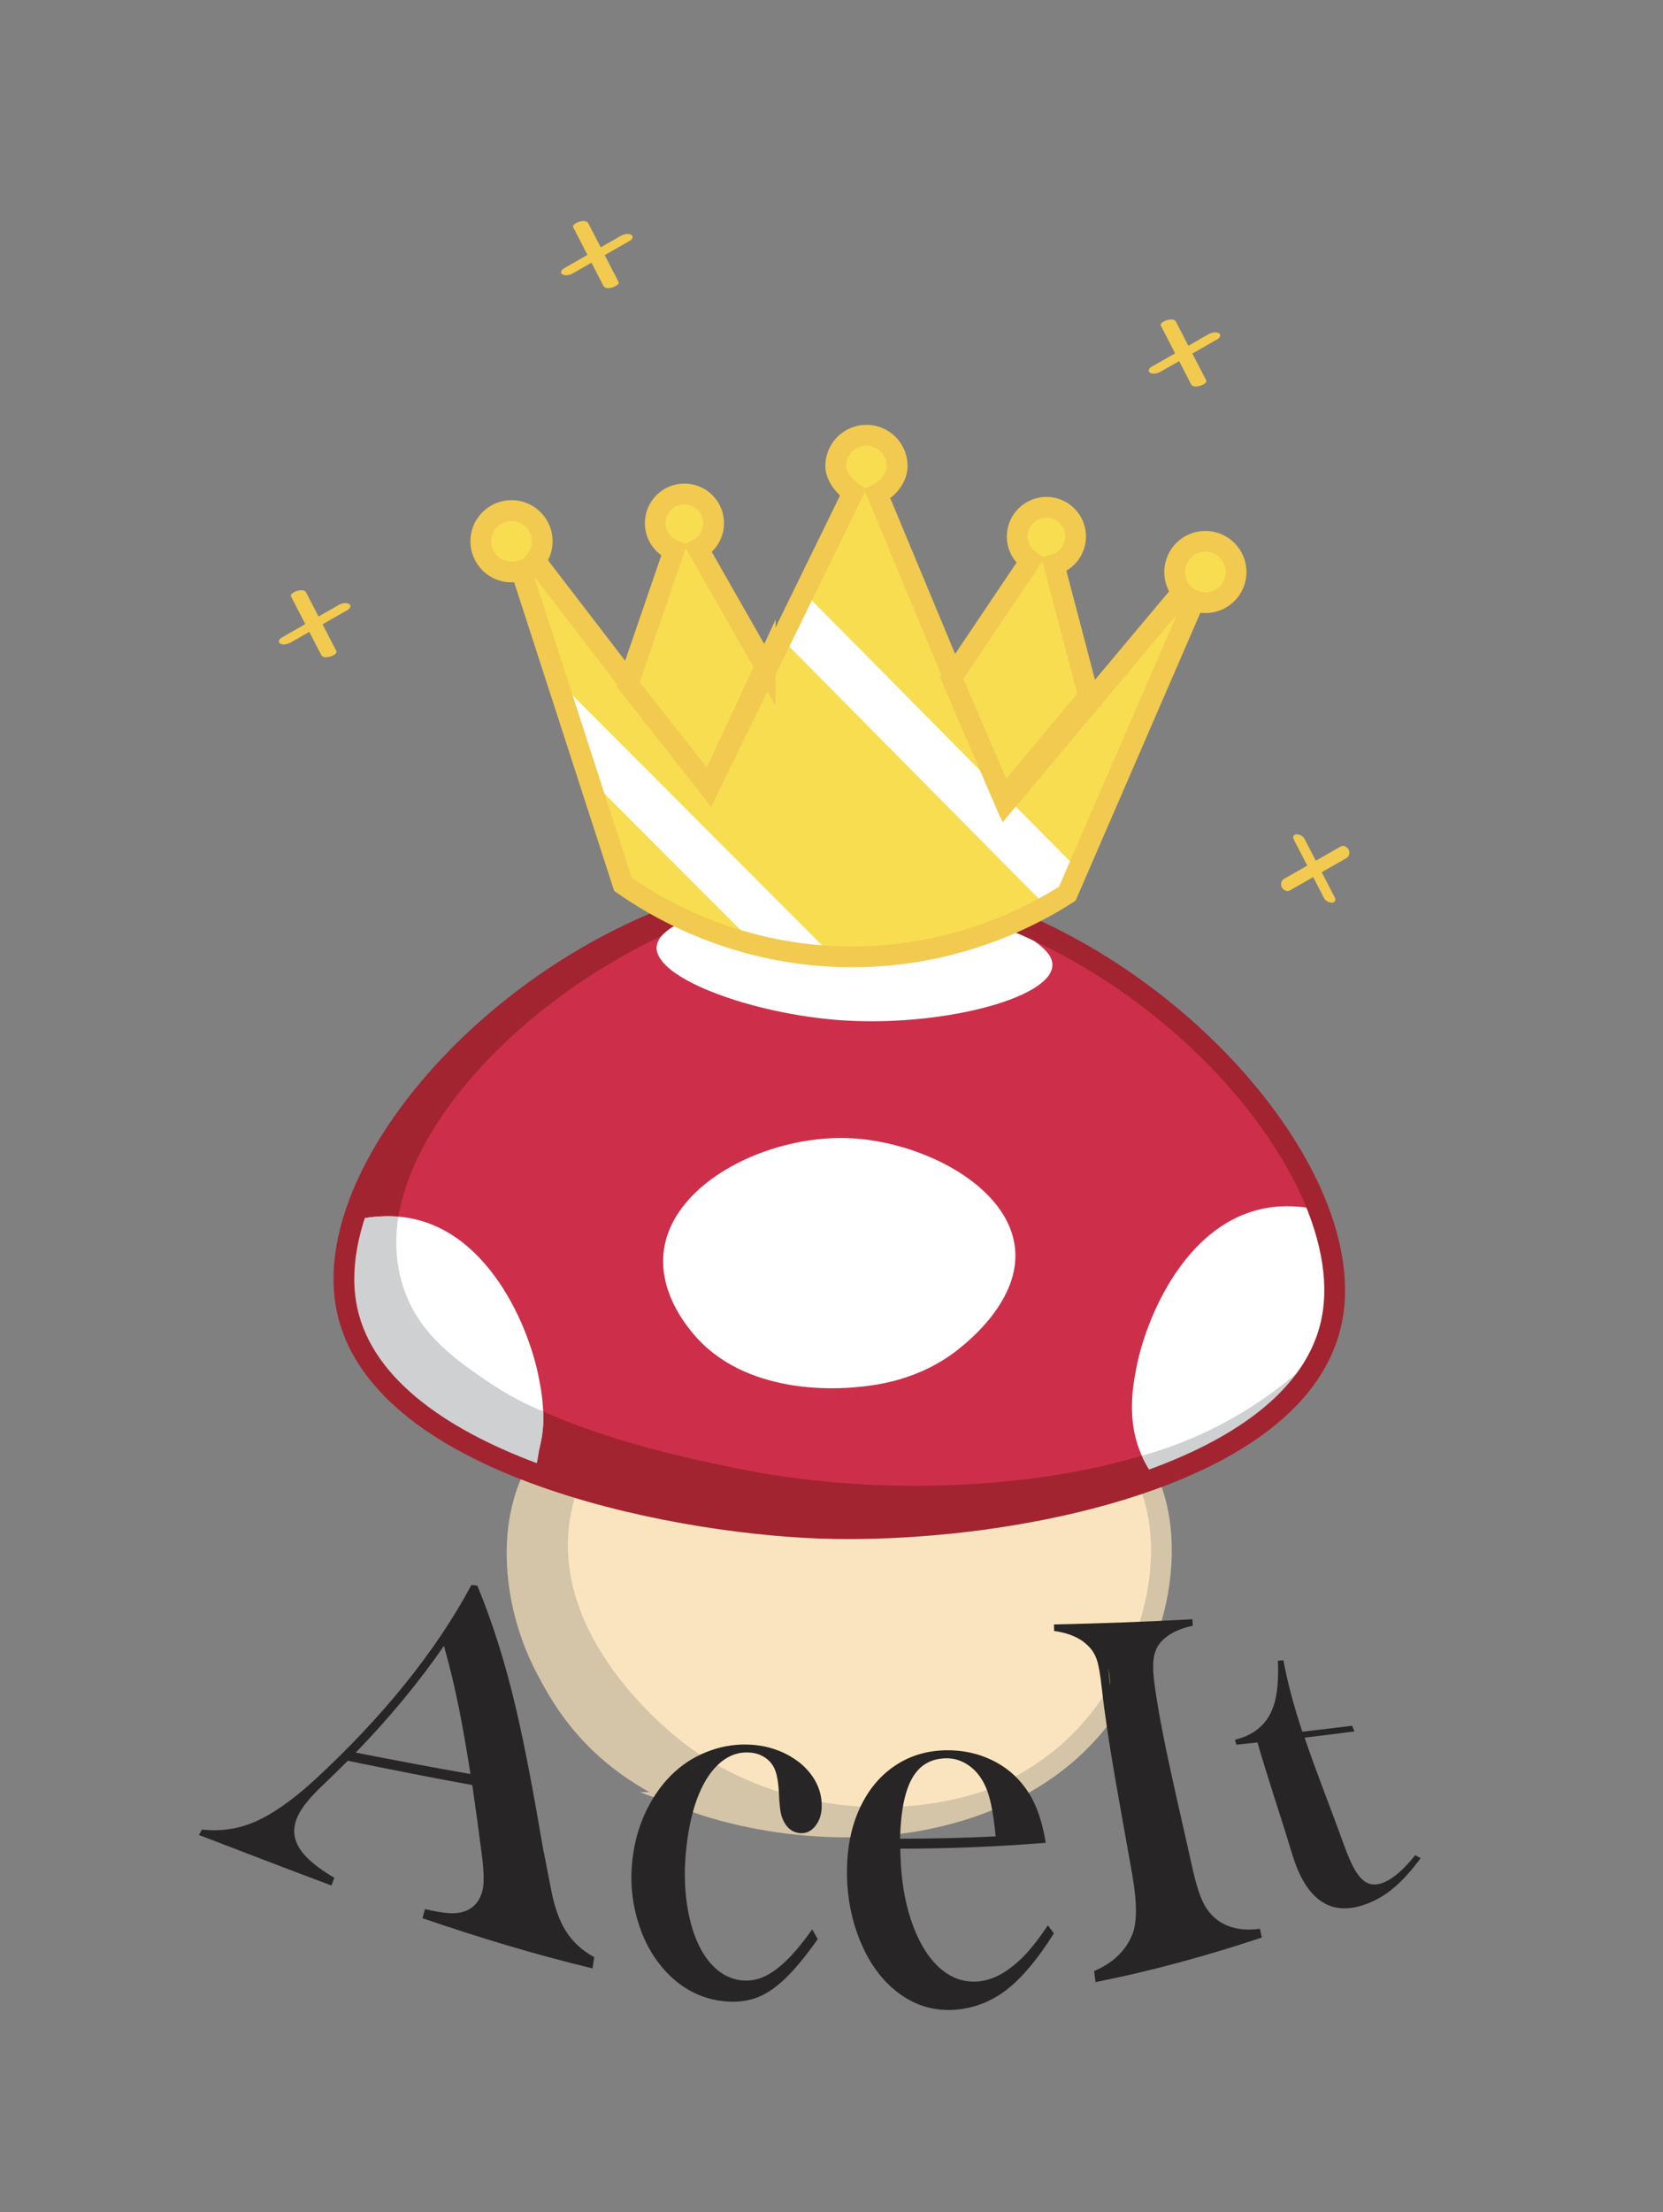 <?xml version="1.0" encoding="UTF-8"?>
<svg id="Layer_1" data-name="Layer 1" xmlns="http://www.w3.org/2000/svg" xmlns:xlink="http://www.w3.org/1999/xlink" viewBox="0 0 320.37 425.96">
  <rect x="0" y="0" width="320.37" height="425.96" fill="#808080" stroke="none"/>
  <defs>
    <style>
      .cls-1 {
        clip-path: url(#clippath);
      }

      .cls-2, .cls-3 {
        fill: #f8dd51;
      }

      .cls-4 {
        fill: #f1ca4f;
      }

      .cls-5 {
        fill: #fff;
      }

      .cls-6 {
        fill: #fae4bf;
      }

      .cls-7, .cls-8 {
        fill: #a22430;
      }

      .cls-9 {
        fill: #cfd0d2;
      }

      .cls-10 {
        fill: #cd2f4a;
      }

      .cls-11, .cls-12 {
        fill: #d5c5a8;
      }

      .cls-13 {
        fill: #272525;
      }

      .cls-8, .cls-12, .cls-3, .cls-14, .cls-15, .cls-16 {
        stroke-miterlimit: 10;
        stroke-width: 4px;
      }

      .cls-8, .cls-15 {
        stroke: #a22430;
      }

      .cls-12, .cls-16 {
        stroke: #d5c5a8;
      }

      .cls-3, .cls-14 {
        stroke: #f1ca4f;
      }

      .cls-17 {
        clip-path: url(#clippath-1);
      }

      .cls-18 {
        clip-path: url(#clippath-2);
      }

      .cls-14, .cls-15, .cls-16 {
        fill: none;
      }
    </style>
    <clipPath id="clippath">
      <path class="cls-12" d="m134.24,347.11c-19.15-7.19-25.81-19.7-28.96-25.62-8.68-16.31-8.82-40.42,9.69-49.19,3.78-1.79,7.56-2.57,10.16-2.95h73.52c2.59.37,6.38,1.15,10.16,2.95,18.38,8.77,17.75,32.97,9.06,49.18-3.43,6.4-10.39,19.39-30.35,26.34-26.14,9.1-51.73-.12-53.29-.71Z"/>
    </clipPath>
    <clipPath id="clippath-1">
      <path class="cls-8" d="m256.63,253.89c-5.83,31.14-64.15,41.66-98.75,40.39-29.96-1.1-86.19-12.65-91.25-43.28-5.25-31.82,45.16-81.74,96.25-80.79,50.71.94,99.69,51.94,93.75,83.67Z"/>
    </clipPath>
    <clipPath id="clippath-2">
      <path class="cls-3" d="m238.13,110.15c0,3.27-2.65,5.91-5.92,5.91-.75,0-1.47-.14-2.13-.4l-24.47,56.44c-5.68,3.65-21.45,12.71-43.43,12.14-21.55-.55-36.61-10.04-42.17-13.94l-19.6-60.46c-.59.2-1.22.31-1.87.31-3.27,0-5.92-2.65-5.92-5.92s2.65-5.92,5.92-5.92,5.92,2.65,5.92,5.92c0,1.42-.5,2.72-1.34,3.75,11.16,14.54,22.33,29.07,33.49,43.61,9.24-18.91,18.48-37.81,27.71-56.72-1.57-1.06-3.32-3.1-3.32-5.14,0-3.27,2.65-5.92,5.92-5.92s5.92,2.65,5.92,5.92c0,2.34-1.86,4.45-3.83,5.41,8.24,19.8,16.49,39.59,24.73,59.39,11.33-13.51,22.65-27.02,33.98-40.52-.89-1.03-1.43-2.38-1.43-3.85,0-3.27,2.65-5.92,5.92-5.92s5.92,2.65,5.92,5.92Z"/>
    </clipPath>
  </defs>
  <g>
    <path class="cls-11" d="m134.24,347.11c-19.15-7.19-25.81-19.7-28.96-25.62-8.68-16.31-8.82-40.42,9.69-49.19,3.78-1.79,7.56-2.57,10.16-2.95h73.52c2.59.37,6.38,1.15,10.16,2.95,18.38,8.77,17.75,32.97,9.06,49.18-3.43,6.4-10.39,19.39-30.35,26.34-26.14,9.1-51.73-.12-53.29-.71Z"/>
    <g class="cls-1">
      <path class="cls-6" d="m227.52,288.25c4.93,21.49-13.86,41.02-15.97,43.15-21.47,21.69-57.55,20.99-79.39,4.59-2.62-1.97-24.52-18.91-22.65-41.12.48-5.7,2.37-9.82,3.32-11.83,11.3-24.06,44.48-28.07,47.22-28.36,24.36-2.59,61.43,7.3,67.47,33.57Z"/>
    </g>
    <path class="cls-16" d="m134.24,347.11c-19.15-7.19-25.81-19.7-28.96-25.62-8.68-16.31-8.82-40.42,9.69-49.19,3.78-1.79,7.56-2.57,10.16-2.95h73.52c2.59.37,6.38,1.15,10.16,2.95,18.38,8.77,17.75,32.97,9.06,49.18-3.43,6.4-10.39,19.39-30.35,26.34-26.14,9.1-51.73-.12-53.29-.71Z"/>
  </g>
  <g>
    <path class="cls-13" d="m90.97,343.75c-8.05-1.47-16.04-3.06-23.97-4.68-1.57,1.59-3.19,3.17-4.84,4.72-2.39,2.29-4.02,4.24-4.79,5.93-.66,1.44-.85,2.8-.56,4.1.29,1.3,1.04,2.58,2.26,3.83,1.22,1.25,2.99,2.57,5.33,3.95-.18.5-.36.99-.54,1.49-8.6-3.2-17.1-6.51-25.54-9.73.2-.35.4-.69.6-1.04,3.48.38,6.85-.07,10.08-1.45,3.23-1.37,7.17-4.04,11.59-8.09,13.13-12.11,23.39-24.8,30.23-37.56.38.05.76.08,1.14.13,6.38,15.57,9.09,29.92,12.81,51.5.06.05.09.16.11.34.01.18.04.37.09.57.04.2.09.43.14.68.37,1.86.74,3.78,1.12,5.76.63,3.19,1.59,5.84,2.88,7.82,1.29,1.98,3.08,3.63,5.36,4.87-.11.71-.21,1.43-.32,2.16-11.1-2.66-22.02-5.99-32.76-9.66.16-.59.32-1.18.48-1.76,2.78.67,4.83.91,6.13.77,2.69-.3,4.34-1.84,4.96-4.4.31-1.26.27-3.45-.08-6.4-.65-4.98-1.27-9.56-1.9-13.86Zm-35.77,13.53c-.6-1.57-.91-2.85-.95-3.9-.04-1.04.19-2.08.68-3.11.22-.46.41-.82.57-1.09-1.76,1.34-3.37,2.34-4.82,2.99-1.45.65-3.25,1.18-5.41,1.55,3.3,1.18,6.6,2.37,9.92,3.56Zm35.43-15.65c-1.41-9.05-2.88-16.92-5.11-24.68-4.72,6.87-10.43,13.76-16.99,20.55,7.32,1.43,14.69,2.83,22.11,4.13Zm-3.91-26.3c3.76,12.39,5.62,24.87,8.05,41.93.06.44.13.87.19,1.31.41,2.69.49,4.71.21,5.9-.39,1.66-1.64,3.33-3.78,4.91,4.45,1.33,8.93,2.59,13.44,3.76-1.2-2.22-2.12-4.57-2.78-7.03-.65-2.46-1.3-5.73-1.92-9.57-3.03-19.05-5.33-32.43-10.27-46.22-1,1.67-2.05,3.34-3.15,5Z"/>
    <path class="cls-13" d="m156.46,371.52c.36.63.71,1.26,1.07,1.9-2.23,3.16-4.33,5.73-6.25,7.58-1.93,1.85-3.88,3.15-5.84,3.81-1.96.66-4.2.84-6.68.48-3.93-.55-7.32-2.39-10.11-5.24-2.79-2.85-4.76-6.45-5.91-10.56-1.16-4.1-1.38-8.25-.77-12.41.49-3.4,1.49-6.42,2.93-9.18,1.45-2.75,3.18-4.99,5.21-6.81,2.02-1.81,4.3-3.14,6.85-4.03,2.55-.89,5.13-1.25,7.78-1.08,2.45.16,4.71.76,6.81,1.85,2.1,1.09,3.76,2.49,4.98,4.27,1.22,1.78,1.83,3.73,1.77,5.9-.04,1.41-.44,2.62-1.21,3.61-.77.99-1.73,1.46-2.86,1.4-1.65-.09-2.84-1.11-3.56-2.99-.32-.83-.53-2.44-.61-4.73-.12-2.25-.42-3.81-.89-4.77-.42-.89-1.05-1.59-1.89-2.13-.84-.54-1.81-.84-2.91-.91-2-.13-3.82.48-5.5,1.86-1.68,1.39-3.08,3.4-4.23,6.17-1.15,2.77-1.96,6.14-2.42,10.32-.46,4.14-.38,8.15.29,11.94.68,3.79,1.89,7,3.66,9.41,1.77,2.41,3.99,3.86,6.61,4.17,1.5.18,2.97-.06,4.4-.7,1.43-.64,2.94-1.75,4.51-3.3,1.56-1.55,3.16-3.51,4.78-5.81Zm-17.76,11.79c-8.92-4.68-12.18-15.03-10.6-27.23.57-4.6,1.57-8.08,2.98-10.74,1.41-2.66,3.58-5.05,6.48-7.25-7.82,3.54-12.52,9.22-13.93,19.1-.54,3.89-.33,7.72.72,11.49,1.05,3.76,2.82,7.07,5.34,9.73,2.51,2.65,5.54,4.36,9.01,4.89Zm10.98-44.39c.78,1.24,1.28,2.29,1.48,3.13.21.84.38,2.27.52,4.39.15,1.81.36,3.04.62,3.61.26.58.71.89,1.35.92,1,.06,1.53-.78,1.59-2.45.12-3.43-1.79-6.59-5.56-9.61Z"/>
    <path class="cls-13" d="m173.44,356.01c.01.41.02.82.03,1.23.12,4.48.77,8.69,2.02,12.46,1.25,3.77,2.99,6.85,5.23,8.98,2.23,2.14,4.84,3.14,7.75,2.88,1.54-.13,3.06-.64,4.56-1.51,1.49-.87,2.94-2.04,4.33-3.48,1.39-1.44,2.9-3.41,4.51-5.81.39.52.77,1.03,1.16,1.55-2.9,4.6-5.87,8.28-8.82,10.63-2.95,2.37-6.39,3.79-10.26,4.08-4.04.3-7.72-.85-10.94-3.29-3.23-2.44-5.69-5.94-7.39-10.17-1.7-4.22-2.49-8.73-2.45-13.36.04-4.86.96-8.95,2.69-12.48,1.73-3.52,4.03-6.09,6.91-7.93,2.88-1.83,6.08-2.71,9.65-2.74,3.05-.02,5.89.58,8.56,1.84,2.67,1.26,4.86,3.06,6.6,5.49,1.83,2.5,3.13,5.89,3.88,10.49-9.35.75-18.7,1.13-28.02,1.13Zm12.58,28.67c-2.42-.24-4.37-.77-5.84-1.55-1.48-.78-2.93-2.06-4.34-3.77-2.1-2.53-3.73-5.85-4.9-9.74-1.16-3.89-1.74-7.92-1.79-12-.03-2.84.16-5.33.57-7.53.41-2.2,1.06-4.1,1.94-5.75.88-1.65,2.06-3.16,3.55-4.57-3.29,1.94-5.84,4.54-7.66,8-1.81,3.47-2.77,7.52-2.78,12.42,0,4.2.75,8.3,2.37,12.19,1.61,3.88,3.91,7.11,6.89,9.41,2.98,2.31,6.3,3.39,9.88,3.13.81-.05,1.52-.14,2.12-.23Zm-12.63-30.6c6.13,0,12.27-.14,18.42-.45-.45-4.78-1.13-7.92-2.05-9.81-.82-1.73-1.89-3.02-3.22-3.91-1.32-.9-2.75-1.34-4.3-1.32-5.58.15-8.55,4.43-8.85,15.5Zm24.01-.77c-.37-2.59-1.02-4.82-1.94-6.76-.92-1.94-2.07-3.52-3.44-4.8-1.37-1.27-2.92-2.15-4.65-2.68,1.79,1.4,3.16,3.07,4.1,5.08.93,2.01,1.56,4.6,1.87,7.91.05.56.08,1.05.09,1.48,1.32-.07,2.65-.15,3.98-.24Z"/>
    <path class="cls-13" d="m211.04,381.67c-.09-.71-.17-1.41-.26-2.11,3.63-1.52,6.06-3.92,7.31-6.93.98-2.23.98-6.23.05-11.54-2.45-14-4.7-25.4-5.88-35.97-.29-2.55-.58-4.35-.95-5.46-.37-1.11-.96-2.05-1.78-2.81-1.51-1.48-3.65-2.39-6.46-2.77,0-.42-.02-.84-.02-1.26,8.88-.19,17.77-.52,26.67-1,.02.42.04.83.06,1.25-3.06.65-5.27,1.86-6.57,3.69-.52.73-.85,1.69-.99,2.88-.14,1.19-.08,2.85.23,5,1.48,10.4,4.24,21.41,7.14,34.55.65,2.96,1.32,5.27,2.01,6.78.69,1.52,1.6,2.74,2.75,3.63,2.12,1.66,4.91,2.3,8.36,1.82.13.56.25,1.13.37,1.69-10.54,3.51-21.23,6.44-32.03,8.58Zm6.78-4.89c5-1.07,9.98-2.29,14.94-3.65-.77-.38-1.54-.77-2.31-1.17-1.34-.68-2.22-1.29-2.65-1.8-.43-.51-.75-1.34-.97-2.49-.12-.61-.2-1.01-.26-1.22-.06-.2-.11-.42-.15-.64-.06-.32-.12-.64-.19-.95-3.42-17.4-6.75-30.98-8.08-43.75-.02-.23-.05-.46-.07-.7-.02-.16-.03-.33-.03-.49,0-.16-.02-.45-.06-.86-.07-.82.02-1.43.26-1.85.24-.42.83-.99,1.76-1.7.78-.6,1.57-1.2,2.36-1.8-4.69.21-9.38.39-14.07.52.83.55,1.67,1.09,2.51,1.63,1.03.65,1.7,1.15,1.98,1.52.28.37.45.99.52,1.87.07.46.12.91.16,1.35.02.24.04.46.06.7,1.19,12.85,4.22,26.62,7.39,44.56.06.33.12.65.17.98.11.62.2,1.26.29,1.94.21,1.22.22,2.17,0,2.81-.21.65-.82,1.61-1.85,2.91-.57.75-1.14,1.5-1.72,2.27Z"/>
    <path class="cls-13" d="m251.32,334.61c2.28,6.73,5.03,13.57,7.6,20.71.76,2.1,1.49,3.78,2.23,4.98.74,1.2,1.53,2,2.38,2.35.85.36,1.82.33,2.91-.09,1.95-.74,4.05-2.62,6.2-5.31.35.2.7.39,1.05.58-1.6,2.13-3.19,3.95-4.73,5.32-1.54,1.38-3.25,2.49-5.11,3.26-3.6,1.48-6.64,1.46-9.16-.17-2.52-1.62-4.39-4.74-5.67-8.94-2.35-7.71-4.78-14.87-6.78-21.76-1.35.15-2.7.29-4.06.44-.09-.32-.17-.65-.26-.97,2.13-.49,3.84-1.41,5.15-2.72,1.31-1.31,2.17-3,2.64-5.06.47-2.06.58-4.53.48-7.42.35-.03.7-.06,1.05-.08.85,4.59,2.13,9.15,3.65,13.75,3.2-.37,6.4-.76,9.6-1.15.14.36.28.73.43,1.09-3.2.42-6.39.81-9.6,1.2Zm-4.99-4.56c-.59,1.58-1.57,2.89-2.99,3.94,1.93,6.68,4.32,13.56,6.66,20.91.11.33.21.66.32,1,.52,1.65,1.06,3.11,1.61,4.36.55,1.25,1.11,2.22,1.67,2.89.56.68,1.29,1.28,2.18,1.8,2.36,1.34,4.96,1.38,7.82.26.51-.2.96-.39,1.34-.57-1.5.29-2.7.35-3.63.18-.92-.15-1.74-.6-2.46-1.32-.72-.73-1.41-1.82-2.08-3.27-.68-1.45-1.38-3.28-2.12-5.45-.13-.39-.27-.78-.4-1.17-2.83-8.22-5.76-15.95-7.91-23.54Z"/>
  </g>
  <g>
    <path class="cls-7" d="m256.63,253.89c-5.83,31.14-64.15,41.66-98.75,40.39-29.96-1.1-86.19-12.65-91.25-43.28-5.25-31.82,45.16-81.74,96.25-80.79,50.71.94,99.69,51.94,93.75,83.67Z"/>
    <g class="cls-17">
      <path class="cls-10" d="m261,228.51c.74,3.8,2.27,12.22-1.21,21.54-12.4,33.2-73.77,41.64-117.48,32.79-14.98-3.04-59.75-12.11-65.41-37.69-6.4-28.92,39.02-70.77,85.98-74.93,42.71-3.78,91.29,23.22,98.12,58.29Z"/>
      <path class="cls-5" d="m218.93,263.34c-.73,3.75-2.23,11.49,1.98,18.85,5.58,9.75,17.91,13.08,27.02,12.2,14.21-1.37,29-13.79,29-31.05s-12.98-31.05-29-31.05c-18.1,0-26.95,20.47-29,31.05Z"/>
      <path class="cls-5" d="m126.49,182.43c-.17,6.13,18.74,12.82,35.3,14.02,19,1.38,40.55-4.05,40.95-10.47.18-2.92-4.06-5.32-9.68-8.49-11.92-6.74-23.36-7.12-30.18-7.27-16.17-.36-25.46,4.07-27.89,5.3-4.75,2.4-8.42,4.25-8.49,6.91Z"/>
      <path class="cls-5" d="m195.56,240.54c.88,9.75-8.79,17.56-10.72,19.12-7.86,6.36-16.7,7.2-20.35,7.5-2.8.23-21.06,1.74-31.09-10.5-1.34-1.64-6.68-8.15-5.48-16.12,1.96-13,20.09-21.93,35.45-21.37,14.03.51,31.09,9.15,32.18,21.37Z"/>
      <path class="cls-5" d="m103.79,265.25c.73,3.75,2.23,11.49-1.98,18.85-5.58,9.75-17.91,13.08-27.02,12.2-14.21-1.37-29-13.79-29-31.05s12.98-31.05,29-31.05c18.1,0,26.95,20.47,29,31.05Z"/>
      <path class="cls-9" d="m219.98,280.33c2.96-.82,6.12-1.89,9.42-3.28,9.88-4.17,17.32-9.73,22.54-14.49-1.24,1.94-3.27,4.79-6.29,7.71-5.14,4.96-10.5,7.49-16.23,10.21-3.14,1.49-5.8,2.56-7.61,3.24-.3-.48-.6-.99-.9-1.53-.35-.64-.66-1.26-.93-1.85Z"/>
      <path class="cls-9" d="m76.74,234.29c-1.12,7.13.39,12.27,1.42,14.89,3.18,8.17,9.71,12.67,15.39,16.59,4.3,2.97,8.25,4.86,11.08,6.04.11,1.55.08,3.73-.52,6.24-.47,1.98-.47,3.58-1.09,4.78-2.39-.39-21.43-3.72-30.78-20.8-6.46-11.79-4.88-23.29-4.22-26.97,1.13-.29,2.46-.55,3.95-.7,1.81-.18,3.42-.16,4.77-.06Z"/>
    </g>
    <path class="cls-15" d="m256.63,253.89c-5.83,31.14-64.15,41.66-98.75,40.39-29.96-1.1-86.19-12.65-91.25-43.28-5.25-31.82,45.16-81.74,96.25-80.79,50.71.94,99.69,51.94,93.75,83.67Z"/>
  </g>
  <g>
    <path class="cls-2" d="m238.13,110.15c0,3.27-2.65,5.91-5.92,5.91-.75,0-1.47-.14-2.13-.4l-24.47,56.44c-5.68,3.65-21.45,12.71-43.43,12.14-21.55-.55-36.61-10.04-42.17-13.94l-19.6-60.46c-.59.2-1.22.31-1.87.31-3.27,0-5.92-2.65-5.92-5.92s2.65-5.92,5.92-5.92,5.92,2.65,5.92,5.92c0,1.42-.5,2.72-1.34,3.75,11.16,14.54,22.33,29.07,33.49,43.61,9.24-18.91,18.48-37.81,27.71-56.72-1.57-1.06-3.32-3.1-3.32-5.14,0-3.27,2.65-5.92,5.92-5.92s5.92,2.65,5.92,5.92c0,2.34-1.86,4.45-3.83,5.41,8.24,19.8,16.49,39.59,24.73,59.39,11.33-13.51,22.65-27.02,33.98-40.52-.89-1.03-1.43-2.38-1.43-3.85,0-3.27,2.65-5.92,5.92-5.92s5.92,2.65,5.92,5.92Z"/>
    <g class="cls-18">
      <polygon class="cls-5" points="97.3 133.66 152.92 189.36 165.38 189.06 97.6 121.17 97.3 133.66"/>
      <polygon class="cls-5" points="148.28 120.69 205.52 178.53 218.34 178.21 148.59 107.73 148.28 120.69"/>
    </g>
    <path class="cls-14" d="m238.13,110.15c0,3.27-2.65,5.91-5.92,5.91-.75,0-1.47-.14-2.13-.4l-24.47,56.44c-5.68,3.65-21.45,12.71-43.43,12.14-21.55-.55-36.61-10.04-42.17-13.94l-19.6-60.46c-.59.2-1.22.31-1.87.31-3.27,0-5.92-2.65-5.92-5.92s2.65-5.92,5.92-5.92,5.92,2.65,5.92,5.92c0,1.42-.5,2.72-1.34,3.75,11.16,14.54,22.33,29.07,33.49,43.61,9.24-18.91,18.48-37.81,27.71-56.72-1.57-1.06-3.32-3.1-3.32-5.14,0-3.27,2.65-5.92,5.92-5.92s5.92,2.65,5.92,5.92c0,2.34-1.86,4.45-3.83,5.41,8.24,19.8,16.49,39.59,24.73,59.39,11.33-13.51,22.65-27.02,33.98-40.52-.89-1.03-1.43-2.38-1.43-3.85,0-3.27,2.65-5.92,5.92-5.92s5.92,2.65,5.92,5.92Z"/>
  </g>
  <path class="cls-3" d="m209.71,134.08l-16.43,19.64-9.97-23.19,15.16-22.53c-1.51-1.01-2.51-2.73-2.51-4.69,0-3.1,2.52-5.62,5.63-5.62s5.62,2.52,5.62,5.62c0,2.6-1.76,4.79-4.15,5.43l6.65,25.34Z"/>
  <path class="cls-3" d="m147.41,128.37l-10.8,23.22-15.62-19.82,8.85-25.77c-2.11-.82-3.61-2.86-3.61-5.26,0-3.1,2.52-5.62,5.62-5.62s5.63,2.52,5.63,5.62c0,2.15-1.21,4.02-2.99,4.97l12.92,22.66Z"/>
  <g>
    <line class="cls-2" x1="57.51" y1="114.47" x2="63.34" y2="125.77"/>
    <path class="cls-4" d="m56.06,114.85c1.71,3.31,3.41,6.61,5.12,9.92.24.46.48.93.72,1.39.29.55,1.13.44,1.64.31.29-.08,1.53-.56,1.26-1.09-1.71-3.31-3.41-6.61-5.12-9.92-.24-.46-.48-.93-.72-1.39-.29-.55-1.13-.44-1.64-.31-.29.08-1.53.56-1.26,1.09h0Z"/>
  </g>
  <g>
    <line class="cls-2" x1="66.07" y1="117" x2="55.17" y2="123.23"/>
    <path class="cls-4" d="m65.16,116.55c-3.18,1.82-6.37,3.64-9.55,5.46-.45.26-.9.51-1.35.77s-.83.86-.24,1.17c.62.33,1.5.06,2.05-.26,3.18-1.82,6.37-3.64,9.55-5.46.45-.26.9-.51,1.35-.77s.83-.86.24-1.17c-.62-.33-1.5-.06-2.05.26h0Z"/>
  </g>
  <g>
    <line class="cls-2" x1="225.08" y1="62.32" x2="230.91" y2="73.63"/>
    <path class="cls-4" d="m223.63,62.71c1.71,3.31,3.41,6.61,5.12,9.92.24.46.48.93.72,1.39.29.55,1.13.44,1.64.31.29-.08,1.53-.56,1.26-1.09-1.71-3.31-3.41-6.61-5.12-9.92-.24-.46-.48-.93-.72-1.39-.29-.55-1.13-.44-1.64-.31-.29.08-1.53.56-1.26,1.09h0Z"/>
  </g>
  <g>
    <line class="cls-2" x1="233.64" y1="64.86" x2="222.74" y2="71.08"/>
    <path class="cls-4" d="m232.73,64.41c-3.18,1.82-6.37,3.64-9.55,5.46-.45.26-.9.51-1.35.77s-.83.86-.24,1.17c.62.33,1.5.06,2.05-.26,3.18-1.82,6.37-3.64,9.55-5.46.45-.26.9-.51,1.35-.77s.83-.86.24-1.17c-.62-.33-1.5-.06-2.05.26h0Z"/>
  </g>
  <g>
    <line class="cls-2" x1="111.87" y1="43.37" x2="117.7" y2="54.68"/>
    <path class="cls-4" d="m110.42,43.76c1.71,3.31,3.41,6.61,5.12,9.92.24.46.48.93.72,1.39.29.55,1.13.44,1.64.31.29-.08,1.53-.56,1.26-1.09-1.71-3.31-3.41-6.61-5.12-9.92-.24-.46-.48-.93-.72-1.39-.29-.55-1.13-.44-1.64-.31-.29.08-1.53.56-1.26,1.09h0Z"/>
  </g>
  <g>
    <line class="cls-2" x1="120.43" y1="45.91" x2="109.53" y2="52.14"/>
    <path class="cls-4" d="m119.52,45.46c-3.18,1.82-6.37,3.64-9.55,5.46-.45.26-.9.51-1.35.77s-.83.86-.24,1.17c.62.33,1.5.06,2.05-.26,3.18-1.82,6.37-3.64,9.55-5.46.45-.26.9-.51,1.35-.77s.83-.86.24-1.17c-.62-.33-1.5-.06-2.05.26h0Z"/>
  </g>
  <g>
    <line class="cls-2" x1="250.27" y1="161.59" x2="256.11" y2="172.89"/>
    <path class="cls-4" d="m249.23,161.64c1.71,3.31,3.41,6.61,5.12,9.92.24.46.48.93.72,1.39.27.52.96.9,1.54.87.55-.03.8-.48.54-.97-1.71-3.31-3.41-6.61-5.12-9.92-.24-.46-.48-.93-.72-1.39-.27-.52-.96-.9-1.54-.87-.55.03-.8.48-.54.97h0Z"/>
  </g>
  <g>
    <line class="cls-2" x1="258.83" y1="164.13" x2="247.94" y2="170.35"/>
    <path class="cls-4" d="m258.29,163c-3.18,1.82-6.37,3.64-9.55,5.46-.45.26-.9.51-1.35.77-.57.33-.75,1.02-.47,1.61.25.52.97.98,1.54.65,3.18-1.82,6.37-3.64,9.55-5.46.45-.26.9-.51,1.35-.77.57-.33.75-1.02.47-1.61-.25-.52-.97-.98-1.54-.65h0Z"/>
  </g>
  <path class="cls-13" d="m90.63,309.05l15.27,65.15-17.09-4.59c.86-.29,2.68-1.03,4.16-2.82,2.41-2.92,2.08-6.37,2-7.06-2.86-14.86-5.72-29.71-8.58-44.57l4.25-6.11Z"/>
  <polygon class="cls-13" points="42.87 353.85 56.63 359.38 54.87 352.71 55.69 348.33 42.87 353.85"/>
  <polygon class="cls-13" points="148.94 337.88 155.88 343.6 155.88 350.91 152.77 351.23 151.53 349.12 151.53 345.82 148.94 337.88"/>
  <polygon class="cls-13" points="138.95 336.77 133.07 345.82 130.01 360.5 131.19 372.2 134.48 379.37 139.89 382.43 139.89 384.19 135.54 383.72 131.07 381.37 126.72 376.55 123.13 366.67 122.37 356.3 127.49 344.12 138.95 336.77"/>
  <polygon class="cls-13" points="192.57 353.85 198.28 353.85 196.1 344.56 190.93 340.39 186.24 338.33 190.93 343.8 192.57 353.85"/>
  <path class="cls-13" d="m176.34,339.27l-5.7,17.29,4.17,18.58,7.41,7.29,5.64,1.76-3.53,2.23-9.76-2.23-7.17-8.35-3.41-10.47.82-12.94,4.23-8.64c.58-.75,1.5-1.75,2.82-2.65,1.74-1.18,3.42-1.67,4.47-1.88Z"/>
  <path class="cls-13" d="m216.56,378.55c.59.86,2.97-.06,7.76-1.41,8.36-2.35,12.35-2.71,12.35-3.88,0-1.09-3.48-.96-6.59-4-1.72-1.69-2.52-3.57-3.17-5.41-2.98-8.39-4.25-19.76-5.64-28.22-1.63-9.88-3.8-18.12,0-20.93.67-.49,1.89-1.09,1.76-1.53-.19-.7-3.43.06-9.52.24-3.76.11-5.55-.09-5.76.59-.26.82,2.14,1.71,3.88,3.65,2.83,3.14,2.11,7.02,2.3,12.67.08,2.62,1.13,7.83,3.23,18.26.33,1.66,1.05,5.81,2.47,14.11.68,3.98,1.02,6.11.24,8.82-1.2,4.11-3.98,6.05-3.29,7.06Z"/>
  <polygon class="cls-13" points="247.03 328.17 259.37 363.17 265.99 364.44 261.66 366.27 256.51 365.78 252.18 362.38 242.45 333.56 245.44 331.16 247.03 328.17"/>
</svg>